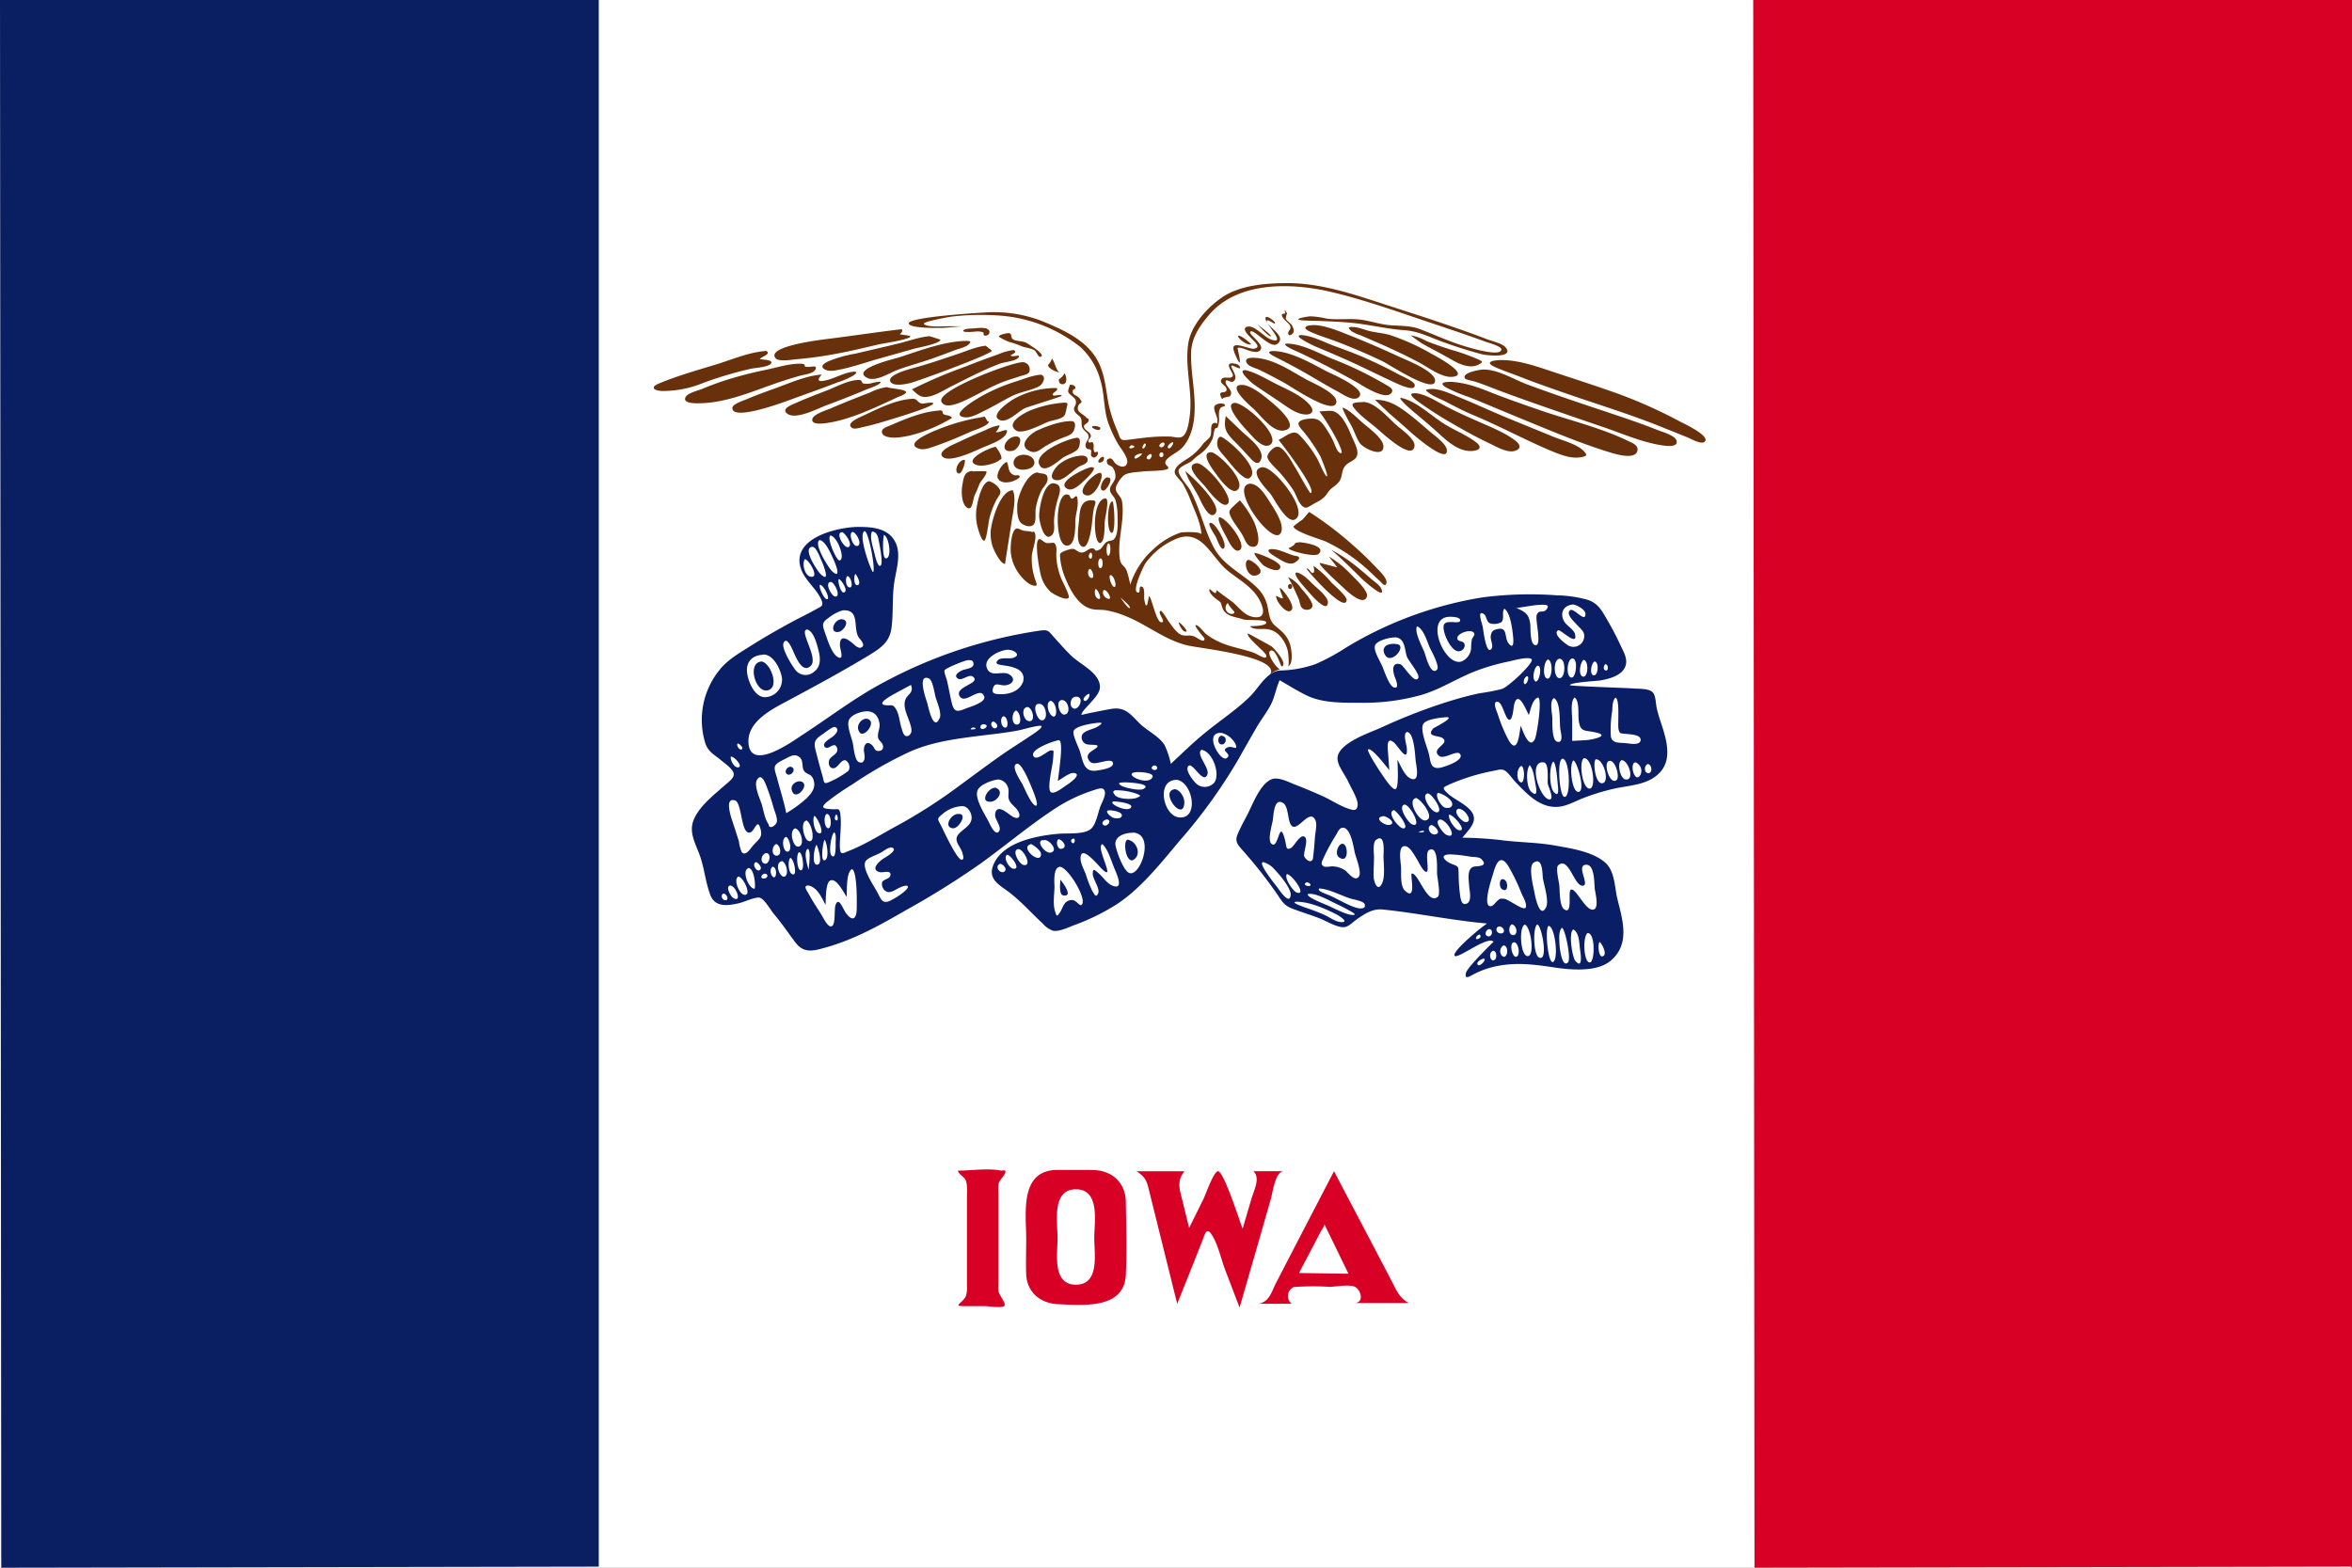 <svg xmlns="http://www.w3.org/2000/svg" width="600" height="400"><rect width="100%" height="100%" fill="#808080" stroke="none"/><path fill="#fff" d="M0 0h599.74v400H0z"/><path fill="#0a1f62" d="M152.75 399.73L.32 400 0 0l152.75-.27v400z"/><path fill="#d80025" d="M600 399.73l-152.43.27-.32-400L600-.27v400z"/><path d="M328.5 72.24c-5.41 0-12.18.48-16.8 3.67-3.75 2.59-7.78 7-8.55 11.62-1 6.23 1.23 12.59.32 18.87-.19 1.35-.54 4.22-1.85 5-.82.5-2.08.06-3 0a39.46 39.46 0 00-5.54.18c-1.73.16-3.45.4-5.17.62-2.31.29-2-.1-2.88-2.29a36.2 36.2 0 01-2.24-6.86c-.66-3.49-.84-6.81-2.33-10.11-2.57-5.71-8.47-8.43-14-10.76a33.94 33.94 0 00-15.47-2.43c-1.33.06-19.51 1.16-19.17 2.8.25 1.22 6.88 1.12 7.62 1.12 2 0 4-.26 6-.43h-3.62c-1 0-5.48.35-6.13-.6-.4-.58 6.65-1.81 7-1.85a65.34 65.34 0 0111.7-.31 37.55 37.55 0 0121.14 8 17.6 17.6 0 015.2 8.59c1.09 3.6.77 7.31 2 10.86a33.06 33.06 0 002.61 5.55c.61 1 2.63 3.41 2.17 4.75s-2 .8-2.87.12c-.51-.42-.79-1.51-1.6-1.37-1.08.19-.63 1.19-.42 1.52.07.11 1 .45 1.27.81a4 4 0 01.66 2.43c-.16 1.38-1.78 2.29-1.32 3.67.27.81 1.11 1.39 1.38 2.34a15.55 15.55 0 01.48 3.9c0 1.47.28 4.89-1 6-.48.41-1.24.21-1.92.74s-1 1.53-1.77 1.88c-1.34.61-.67-.11-1.54-.32-1.19-.28-1.85 1.25-3.25 1-.8-.14-1.26-1-2.18-.91a9.7 9.7 0 00-2.37.78c-.66.42-.71.4-.61 1.64a18.31 18.31 0 001.41 5.3c1.24 2.95 3.26 6.83 6.66 7.63 1.2.29 2.46.12 3.68.33a25.4 25.4 0 015.52 1.71c5.18 2.21 9.76 6 15.3 7.27 3.08.73 23.73 2.85 21 7.4a5.36 5.36 0 012.53-1.31c-1-.35-3.4-3.94-2.59-4.65 1.37-1.2 2.77 4 3 3.92 1.74-.6-2-4.72-2.53-5.09s-6.07-3.35-6.06-3.36c-.7.85 4.39 4.64 4.63 5.58.38 1.55-2.25-.32-3.18-.65-2.82-1-5.79-1.42-8.53-2.64a16.79 16.79 0 01-3.59-2.1c-.52-.41-2-2.38-2.64-2.3s2.21 3.36 2.21 3.35c.11 1.51-1.84-.17-2.66-.48-1.13-.43-2 0-3.1-.33-1.34-.43-2.59-2.44-3.37-3.45-.15-.2-1.68-2.83-2-2.72-1.08.33 1.11 2.45.41 2.85-1.53.86-2.71-6.48-3.43-6.57-.14 0-.53 4.72-1.21.8-.12-.68.22-2.84-.52-3.21-1.1-.53-.33 1.46-1 1.47-2 0 1.53-7.06 1.74-7.37a18.51 18.51 0 017.58-6.21c6.83-3.11 9.15 4.46 13.5 8 2.56 2.06 5.66 3.78 7.54 6.55 1.11 1.63 2.85 5.53-.5 5.31-2.48-.16-3.84-2.09-5.5-3.62-.37-.34-4.42-3.23-4.42-3.33 0 2-1.71-.62-1.8-.19-.21 1 1.35 2.22 2 2.69 1.18.85.77.54 1.29 2 .84 2.37 3.31 2.27 5.33 3 .87.31 5.65-.06 5.87.72.28 1.06-4.12 1-4.14 1 .76 1 2.87.65 3.88.73a5.14 5.14 0 013.7 1.73 8.45 8.45 0 012.09 4c.07.34.41 3.64 0 3.83 1.47-.65.92-4.27.62-5.36-.7-2.51-2.09-3.52-3.93-5.09-1.57-1.35-1.5-3.45-2-5.34a9.6 9.6 0 00-2.54-4.29c-3.53-3.51-8.59-5.65-11-10.16-2.55-4.73-3.56-10.12-6.12-14.8-.62-1.14-3.36-4-2.87-5.14.44-1 2.75-1.66 3.5-2.41a12.75 12.75 0 011.64-1.39 9.79 9.79 0 003.42-4c.37-.89.29-1.92.73-2.75 0-.06.56-.13.59-.2a5.78 5.78 0 00.37-1.5c.15-1-.31-2.61.41-3.53.36-.47 1.69-.32.89-1a2.35 2.35 0 00-2.37.43c-.56.81.67 2.69.66 3.59 0 2-.07.19-1.19 1-.65.51-.17 2.36-.59 3.17s-1.27 1.24-1.88 2a14.11 14.11 0 01-3.86 3.68c-1.27.81-3.7 2.21-3.32 3.78.18.73 1.68 2.06 2.08 2.75a30.84 30.84 0 012 4.33c.94 2.42 2.67 5.94 2.67 8.57 0-.82-4.78-.64-5.29-.5a19.32 19.32 0 00-7 4.3 20.6 20.6 0 00-5.84 9 27 27 0 00-.86-3.44c-.6-1.59-1.54-1.38-1.8-3.16-.7-4.79 1.32-9.8.56-14.67-.19-1.21-1.45-2-1.59-3.06s1.44-3.16 2.18-3.65c1.14-.75 3.58-.74 4.88-.93.88-.13 5.84-.08 6.26-.71s-1.21-.92-.52-2.06 3.15-2.16 4.19-3.33c2.29-2.57 3-5.92 3.12-9.27.2-5-1-9.85-.9-14.8.1-3.89 2.06-6.76 4.49-9.66 7.35-8.75 21.08-8.37 31.4-5.92 8.15 1.93 16.1 4.76 24 7.42 5.16 1.74 10.26 3.4 15.26 5.26.48.17 4 1.11 4 1.92 0 2-7.59-.29-8.35-.5-4.29-1.19-8.14-3-12.25-4.59-2.5-1-5.09-.85-7.71-1.06s-5-1.06-7.52-1.41c-3-.4-6 .15-8.94-.32a20.7 20.7 0 00-4-.54c-.17 0-3.31.42-3 .8s4.22.31 5 .36c2.72.14 5.46.21 8.18.46 4.67.42 9.16 1.59 13.84 1.92 3.51.25 6.14 1.64 9.35 2.82 3.43 1.26 6.93 2.4 10.46 3.32 1.43.37 8.35 1 6-1.78-.88-1-3.38-1.56-4.57-2-8.58-3.28-17.37-6.08-26.11-8.9-7.99-2.61-16.38-5.47-24.88-5.47zm-.63 7.76c-2.19 0 .41 2.11.82 2.56 1.43 1.52-.58 1.74.06 2.84.24.4.95-.16 1.11-.4.41-.64 0-1.47-.29-2s-1.45-1.15-1.55-1.76c0-.08.19-1.47.39-1.11-1.18-2.19-.41-.13-.54-.13zm-4.57.86c-2.51 0 5.82 7.46.89 5.75-1.64-.57-4-3.49-5.75-3.29-2 .23-.05 2.14.62 2.84 1 1.08 2.89 2.49.77 2.82-.88.14-4.19-1.42-5-.7-.55.51.27 2.2.54 2.79 1.89 4.17.31-2.2.33-2.22.88-.73 4.57 2.06 5.84.45 1.13-1.43-3.18-4-2.57-4.67.82-.88 5 4.4 6.81 3.17 2.82-2-3-4.66-2.59-6 .13-.44 1.83.89 2 .75.49-.32-1.51-1.65-1.89-1.7zM230 84c-6 .69-12.16 1.64-18.22 2.4-.88.12-16.56 1.79-13.93 5 .81 1 4.42.33 5.46.25a101.61 101.61 0 0010.56-1.49c3.5-.66 7-1.52 10.42-2.31.76-.18 7.88-1.24 7.95-2 0-.29-2.52-.4-2.74-.62.08.13 1.03-.79.5-1.23zm18.46-.2c-.32 0-2.7 0-2.73.59s3 .19 3.33.2a4 4 0 011.69.18c.41.24-.08.78.42.85 1.16.15 1.65-1 .87-1.59s-2.83-.3-3.63-.26zm72.34-1c.52.49 2.75 3.12 3.41 3 .3-.16-2.98-2.71-3.46-3.05zm14 .19c-1.74 0-2.57.67-.84 1.51 2.37 1.14 5 1.86 7.47 2.82 3.84 1.5 7.64 3.11 11.35 4.91 1.53.74 12.29 7.82 13.24 5.3s-7.51-5.77-8.86-6.41c-4.34-2-8.74-3.93-13.19-5.68-2.78-1.11-6.26-2.56-9.23-2.5zM257.24 85c-.36 0-2.46.38-2.43.92a16.59 16.59 0 002.51 1.29 24.16 24.16 0 013 1c1 .52 2.52.54 3.51 1.14.64.38 1 1.82 1.55 1.7 1.8-.37-3.2-3.37-3.53-3.56-1-.56-2.73-.33-3.53-1-.64-.6-.03-1.49-1.08-1.49zm-20.13.79c-2.64.21-5.36 1.24-7.93 1.86-3.64.89-7.3 1.71-11 2.59a32.45 32.45 0 00-7 2c-1.13.58-2.26 1.45-.38 2.19 1.13.44 2.67 0 3.79-.2 3-.65 5.92-1.63 8.85-2.5l9.68-2.73c1-.29 6.64-1.28 6.8-2.33-.01.01-2.38-.82-2.81-.87zm107.56-2.36c-1.18.07-.19.71 0 1a8.78 8.78 0 002.38 1.11c1.76.77 3.53 1.52 5.28 2.29 3.29 1.46 6.55 3 9.73 4.69 2.27 1.21 5.86 4 8.62 3.61 4.47-.58-4.6-5.37-5.31-5.75a57.09 57.09 0 00-10.87-4.92c-1.54-.44-3.14-.56-4.7-.89s-3.41-1.23-5.13-1.13zM245.87 87c-5.6.26-11.42 2.55-16.7 4.24-.75.24-12.21 2.93-8 5.15 2.15 1.14 5.78-1.26 7.77-2 2.88-1.07 5.85-1.85 8.75-2.86 1.94-.68 3.87-1.4 5.79-2.14 1-.4 2.73-.71 3.58-1.47 1.03-.92.14-.99-1.19-.92zM316 85.66c-.84.09 2.07 2.72 3.17 2.15.02-.04-2.47-2.23-3.17-2.15zm16-.16c-2.7 0 3.19 2.75 3.48 2.87 3.16 1.32 6.3 2.66 9.42 4.08 3.54 1.62 7 3.36 10.57 5 .45.2 5.74 2.9 5.42.73-.14-.92-3.38-2.26-4-2.61-2.55-1.39-5.18-2.67-7.83-3.87-2.87-1.3-5.8-2.38-8.76-3.46-2.61-.97-5.54-2.56-8.3-2.74zm27.86.07s2.7 2 3.07 2.17c2.31 1.3 4.68 2.48 7 3.81 2 1.18 5 2.75 7.38 1.41 1.17-.65.83-.76-.32-1.31a53.14 53.14 0 00-6.76-2.39c-2.16-.71-4.34-1.42-6.44-2.29a12.58 12.58 0 00-3.9-1.4zm-108.39 2.64c-2.39.24-4.86 1.34-7.11 2.09-3.68 1.23-7.35 2.52-11.1 3.53-.79.22-7.28 1.82-6.06 3.64.79 1.17 3.92.55 5.18.22 1.89-.5 21-7.45 20.63-8.23-.01-.04-1.6-1.25-1.54-1.25zm-56 1.34c-4.25.25-8.86 2.24-12.88 3.47-4.87 1.49-9.86 2.89-14.56 4.86-2.15.9-1.33 1.79.85 1.88a27 27 0 0010.38-2 95.16 95.16 0 0112.38-3.69c1-.22 4.71-.38 5.13-1.47.35-.92-3-.82-2.91-1 .3-.54 2.98-1.25 1.63-2.05zm63.11-.24a14.05 14.05 0 00-3.91 1.09c-2.81 1-5.58 2-8.34 3.12a121.52 121.52 0 00-13.69 5.83c1 .9 1.87 1.94 3.31 1.94 2.27 0 4.92-1.81 6.85-2.76 4-2 8-4.12 12.25-5.73 1.11-.42 4-.65 4.7-1.51.9-1.16-1.26 0-1.92-.57-.19-.19 2.02-.72.77-1.41zm69.71-1.64c-1.63.14 1.69 1.62 2.06 1.78 1.32.58 2.61 1.21 3.9 1.84 4 1.95 7.85 4 11.71 6.15 1.28.71 7.45 4.91 9 2.82.77-1.06-.72-1.65-1.51-2.15a92.54 92.54 0 00-13.79-6.64c-3.37-1.42-7.59-3.76-11.35-3.8zm-3.29 1.9c-2.69 0-.32 1.18.75 1.72 2.29 1.16 4.55 2.36 6.79 3.62 2.92 1.66 5.78 3.43 8.74 5 1.29.7 3.87 2.59 5.26 1.5 2.58-2-6.77-6-7.85-6.53-3.96-2.04-9.03-5.12-13.69-5.31zm-120.36 3.25c-3.07-.18-6.53 1-9.49 1.59a97.88 97.88 0 00-10.79 2.85q-2.69.9-5.31 2c-.88.36-3.57 1-4.12 2-.91 1.61 2 1.64 3.14 1.64 7.45 0 14.52-3.36 21.46-5.64 1.49-.49 3-.94 4.49-1.37 1-.28 3.34-.53 3.92-1.5.72-1.23-.64-.83-1.43-.78-2.3.12-.3-.51-1.87-.79zm63.69-1.3c-.12.25-.13.41-.24.64 0 0-.75 1.13-.75.92 0 .93 2.27 2 3.13 1.92-.99.11-1.47-3.07-2.14-3.48zm-7.5.89c-3.11.1-22 7.26-20.67 10.08.88 1.89 4.13.47 5.3 0 3.43-1.49 6.54-3.49 10.07-4.91 1.5-.59 3-1 4.59-1.56.6-.2 2-.42 2.38-1a1.82 1.82 0 00-1.67-2.61zm58.38-1.11c-1.64.07-1.74 1.08-.48 2a11.84 11.84 0 002 .83c2.38 1.1 4.69 2.35 7 3.61 1.71.94 12.43 8.3 13.16 5 .52-2.34-6.27-5.13-7.57-5.87-4.27-2.35-9.01-5.74-14.11-5.57zm-101.35 3.53c-2.77.22-5.25 2-8 2.37-2.12.27-.26-1.62-.16-1.63-4.11.26-8.51 2.3-12.34 3.66-2.33.83-4.65 1.68-6.93 2.65-.61.26-3.51 1.19-3.59 2.12-.32 3.72 13.83-1.65 15.26-2.18 3.8-1.39 7.62-2.72 11.38-4.19a21.93 21.93 0 003.9-1.63c.37-.21 1.89-1.16.48-1.17zm96.21-2.12c-1.61.2.67 2.54.43 3.18-.38 1-2.25 0-2.81.79-.93 1.23 1.29 1.58 1.21 2.76s-2.18 0-1.47 1.73c.46 1.15.41.29.88.31a5.64 5.64 0 011.35-.3c1.33-1.36-1-2.53-1-3.69s1.26.37 2-.19c1.32-1-.4-2.89-.55-3.88-.1-.66 2.64 1.29 2.2.23-.26-.77-1.47-.97-2.24-.94zm69-.84c-1.81 0-4.67.42-1.76 1.75 1.94.89 4 1.55 6 2.34 3.61 1.43 7.28 2.72 10.95 4 8.25 2.9 16.62 5.41 24.75 8.64 2.5 1 5 2 7.47 3 .83.32 3.43 1.86 4.33 1.15 1.82-1.43-5.5-4.79-6.31-5.23a122.49 122.49 0 00-17.65-7.74c-4.44-1.54-8.9-3-13.36-4.47-4.67-1.51-9.49-3.41-14.43-3.44zm-111.88 3.32c1-.2-1.12 2-1 1.37-.16.63-.08 1.55 1 1.47 1.36-.09.81-3.03 0-2.84zm-5.58.42c-2.11.08-4.65 1.17-6.66 1.79a47.13 47.13 0 00-7.83 3.28c-.81.42-9.78 5.41-4.83 5.81 1.48.11 3.46-1 4.74-1.64 2.52-1.2 4.88-2.7 7.39-3.92 2.1-1 4.75-1.33 6.73-2.41.85-.52 1.9-2.38.46-2.91zm52.06-1.18c-2.31-.05 1.9 3.46 2.09 3.59 2.15 1.51 4.36 2.94 6.54 4.4 1.77 1.19 3.73 2.77 5.86 3.23 2 .43 3.56-.38 2-2.29-2.15-2.56-6.13-4.1-9-5.59-2.37-1.2-4.93-2.77-7.49-3.34zm-98.46 2.51c-2.74 0-5.75 1.71-8.24 2.67s-5.2 2-7.72 3.11c-1.05.48-4.23 1.57-2.36 2.88 2.23 1.55 7.75-1.37 9.73-2.11 3.46-1.29 6.91-2.62 10.3-4.07.42-.18 3.72-1.25 3.72-1.92 0-.28-1.83.15-1.88.16a5.25 5.25 0 01-2.51.19c-.53-.19-.25-.85-1.04-.91zm158.85-2.63c-1 .08-5.39.91-4.29 2.29.26.34 2 .6 2.41.74 1.55.49 3.07 1.09 4.58 1.67 1.69.65 3.38 1.29 5.07 1.9 7.77 2.81 15.6 5.47 23.41 8.15 4.95 1.7 10.12 4 15.35 4.65 1 .12 3.66.35 3.07-1.36-.45-1.31-4-2.28-5.05-2.71-4.5-1.81-9.14-3.32-13.74-4.86-6.37-2.12-12.73-4.27-19-6.58-3.57-1.29-7.97-4.15-11.81-3.89zm-151.83 4.45a15.27 15.27 0 00-4.39 1.43c-3.32 1.28-6.63 2.59-9.89 4-.91.39-4.39 1.45-4.71 2.68-.48 1.87 3.72 1.06 4.59.92 5.71-1 11.72-3.93 17-6.37.37-.17 2.22-.79 2.3-1.3.12-.84-3.95-.92-4.9-1.36zm46.77-.63a6.38 6.38 0 00-.53 1.74c.26 1 2 1.48 2 2.65.1 1.34-1 1.25-.21 2.62.35.59 1.12.87 1.45 1.52s.13 1.23.26 2c.22 1.29 1.54 1.52 1.74 2.59s-1.38 1.83-.56 3.1c.26.39.89.15 1.09.42.34.48-.13 1.21.19 1.61.87 1.1 2-.61 1.58-1.06-.29-.28-.6.49-.91-.2s.11-1.52-.27-2.14c-.25-.4-1 .2-1.16-.23-.23-.6.64-1 .61-1.48-.07-1.22-1.73-1.4-1.77-2.48 0-.52 1.14-.9 1.2-1.39.1-.85-.09-.3-.65-.92-.88-1-2.47-1.31-2.06-2.71s1.57-.64.4-2.11c-.84-1-1.92-.79-1.72-2 .1-.56.88-.18.6-.92-.07-.4-.86-.58-1.28-.61zm-4 .87a22.32 22.32 0 00-10.06 2.63c-1.29.67-6.64 4.3-3.94 5.52 2 .92 4.85-2.28 6.47-3 .75-.35 9.49-3 9.4-3.17-.32-.58-2 .27-2.29-.19s1.17-1 1.14-1.58c-.02-.21-.62-.21-.72-.21zm48-.78c-4.44-.19 2.06 5.48 2.68 6 1.93 1.72 5 6.25 8 5.6 3.84-.85-1.41-5.6-2.61-6.61-2.01-1.69-5.3-4.66-8.07-5.01zm52.86-.78c-1.77 0-2.69.4-.95 1.43a41.5 41.5 0 005.95 2.49c4.45 1.8 8.86 3.68 13.3 5.5 7.09 2.9 14.21 5.94 21.52 8.25 1.79.56 7.25 2.44 8 0 .39-1.32-1-2-2-2.43-7.3-3.61-15.74-5.53-23.42-8.22-3.88-1.36-7.77-2.69-11.6-4.2-3.48-1.42-6.99-2.71-10.79-2.84zm-137 4.32c-4.28.12-9.21 2.7-13 4.46-.79.36-4.31 1.83-2.42 3 .61.38 2.12-.14 2.75-.27 2.12-.43 4.2-1.06 6.26-1.68.81-.25 12-3.54 11.61-4.38-.15-.4-2.45.1-2.61.1-1.45-.06-1.34-1.28-2.61-1.25zm132.58-2.52c.14 0-2 0-1.61.43 1.21 1.28 3.53 2.06 5.06 2.86 2.25 1.17 4.52 2.37 6.87 3.35 6.62 2.76 12.94 6.18 19.54 9 2.46 1 5.37 2.3 8.12 1.76 1.31-.26 1.59-.43.73-1.41-1.66-1.9-5.84-2.93-8.06-3.86-4.24-1.76-8.5-3.46-12.74-5.23-3.66-1.53-7.25-3.22-10.93-4.7-2.2-.92-4.61-2.06-7-2.22zm-4.37 1.1c-2.49-.13.16 1.73.82 2.21a94.4 94.4 0 008.33 5.36c3.2 1.87 6.46 3.67 9.81 5.25 1.6.76 4.45 2.46 6.35 1.9 1.65-.48 1.55-1.5.38-2.47-2.47-2-6-3.44-8.9-4.71s-6-2.64-8.91-4.16c-2.45-1.27-5.12-3.14-7.9-3.4zm-89.63 2.4a28.48 28.48 0 00-8.14 1.8c-1.29.43-7.1 3.27-4.11 5.29 1.75 1.18 6.9-1.77 8.46-2.29 1.31-.43 3.22-.54 4-1.67a13 13 0 00.46-1.79c.13-.86.62-1.32-.69-1.36zm85.93-1.21c-.9 0 2.79 3.17 3.14 3.46 1.68 1.39 3.35 2.81 5 4.24 2.76 2.4 6.14 6.21 10.18 5.82 1.89-.18 2.37-1 .92-2.16-2.46-1.89-5.62-3.12-8.26-4.78-3.25-2.04-7.14-5.85-11-6.6zm-42.53 1.29c-2.94.41 2.95 6.72 3.39 7.18 1.08 1.11 3.74 4.6 5.66 3.56 3.44-1.93-6.54-11.1-9.07-10.76zm35.93-.82s3.23 3.12 3.7 3.53c1.84 1.59 3.67 3.19 5.47 4.81.78.71 9.53 8.3 9.15 4.45-.17-1.65-3.4-3.84-4.47-4.78-2-1.75-4-3.48-6.07-5-2.49-1.84-4.71-3.01-7.8-3.01zm-111.3 2.77c-4.08.25-8.56 2.12-12.27 3.74-.52.23-2.09.71-2.21 1.46-.26 1.61 2.52 1.74 3.5 1.69 4.32-.23 9.5-2.25 13.23-4.36 1-.56 1.56-.67.57-1.14-.56-.27-1.14-.19-1.6-.5s.14-1.15-1.24-.91zm108.06-2.18c-1.83.11-3.33.08-2 1.65 1.62 2 4 3.58 5.9 5.24 1 .83 8.9 8.3 9.41 4.35.23-1.83-3.43-4.3-4.49-5.25-2.16-1.86-5.67-6.19-8.84-6.01zm-4.95 1.41c-.46 0 1.88 4.18 2 4.32.83 1.47 1.36 3.3 2.27 4.69s6.28 4 6.05.76c-.15-2.07-4.09-4.82-5.49-6.07s-3.04-2.95-4.83-3.7zm-91.33 2.32a52.22 52.22 0 00-12.12 3.31c-1.14.45-8.93 3.59-4.56 4.89 1.32.39 3.24-.45 4.44-.86 2.91-1 5.75-2.23 8.56-3.48.81-.37 4.33-1.43 4.63-2.43.15-.5-.29-.09-.3-.31a12 12 0 01-.65-1.12zm88.06-1.49c-.91 0-1.84.09-2.75.14a54.82 54.82 0 014.8 7.89c.23.53 1.64 3.39.4 2.66-.82-.48-1.35-2.44-1.75-3.21a28.09 28.09 0 00-1.86-3.18c-1-1.49-1.83-2.42-3.7-2.32-.69 0-2.76.2-3.13 1s.94 1.94 1.32 2.45a42.74 42.74 0 014.2 6.2c.12.24 2.13 5.09 1.64 5.08s-2.07-3.83-2.4-4.41a30.7 30.7 0 00-3.85-5.34c-.81-.88-1.37-1.59-2.46-1.38s-2.55 1.36-3.61 1.82c1.21 1.46 10 13 8.17 13.58-.26.08-3.55-6-3.9-6.49-.78-1.2-2.86-5.39-4.61-5.33-1 0-2.66 1.82-2.49 2.7.23 1.19 2.44 3.06 3.19 3.94a41.77 41.77 0 013.36 4.36c.76 1.16 1.23 3 2.16 3.95s1.37.65 2.66-.13c1.71-1 2.83-1.3 3.94-3 .86-1.35 1.73-1.53 2.76-2.65 1.17-1.28.71-3 1.73-4.25s2.87-1.32 3.13-3c.2-1.34-.87-3.29-1.38-4.43-.88-2.18-2.75-6.76-5.57-6.65zm-26.62 1.32c-.58 3.22 0 4.23 2.37 6.61 1.42 1.41 2.73 2.88 4.08 4.34.92 1 2.1 1.77 2.63-.15.68-2.44-3.47-5.42-4.89-6.78s-2.79-2.68-4.19-4.02zm-39.42 1.3c-2.8 0-6 1.22-8.52 2.31-1.92.82-5.42 4-1.89 5.41 1.48.59 2.51-.5 3.71-1.25a27.46 27.46 0 014.49-2.2c1.32-.52 2.57-.77 3-2.21.31-.8.35-2.13-.79-2.06zM255 108.52a10.81 10.81 0 00-3.56 1.21c-2.28.94-4.54 1.94-6.76 3-.79.39-5.73 2.26-4.24 3.79 1.7 1.75 8.54-1.58 10.07-2.25s5.28-1.91 6.14-3.54c1.13-2.17-1.92 0-2.65-.53.16.12 1.1-1.47 1-1.68zm24.22.17c-2.06 0 1.49 1.83 1.49.56.01-.37-1.18-.56-1.48-.56zm-20.15 2.68c-2.67.16-4.31 4.28-.84 3.67 1.77-.3 3.11-3.8.85-3.67zm15.66.33c-2 .12-12 4-9.3 7.32 1.35 1.69 4.8-1.65 5.89-2.33s3-1.26 3.7-2.18c.35-.42.98-2.88-.28-2.81zm36.7-.27c-.92 0-1 1.68-.87 2.32.23 1.07 1.37 2.18 2.05 3 .9 1 4.68 6.23 6.14 5.23 3.19-2.21-5.45-9.91-7.31-10.55zm-12.3 1.4c.55.1-.67 2-1.12 1.5s.64-1.4 1.13-1.5zm-2.54.09c1-.06.27 1.48-.51 1.18s.01-1.1.52-1.18zM254 114c-1.38.15-8.34 3.29-5 4.6 1.45.57 4.45-.16 5.68-1 .91-.62.91-.44.67-1.39A8.89 8.89 0 00254 114zm38-.84c.7 0 0 1.25-.34 1.27-.57.05.04-1.12.34-1.25zm-3.47.42c2.64.42-1.84 1.57.04.02zm-27.21 2.45c-3.78-.09-3.79 4.63.67 3.7 3.01-.59 2.16-3.56-.63-3.68zm34.94-.62c.73-.05.69 1.23 0 1.24s-.64-1.18.04-1.22zm-5.47.33h.52c.32.1-1.72 1.76-1.88 1.12s.91-1.04 1.4-1.1zm18.31-.34c-3-.14 0 4 .52 4.73.8 1.06 4.26 6.28 6 4.92 2.61-2.05-4.54-9.2-6.48-9.63zm-33.16.84a10.22 10.22 0 00-5.75 2.22c-1 .76-3.29 3.87-.59 4.07 1.8.14 4.29-2.76 5.81-3.54.62-.33 2-.66 2.05-1.57s-.78-1.18-1.46-1.16zm17.46-.41c.95 0 0 2-.78 1.2-.4-.41.43-1.03.82-1.18zm-47.31 1.52c-1.46-.2-2.93 2.91-1.6 3.45.87.35 1.84-2.8 1.64-3.43zm35.37-.81c-.85-.06-2 1.8-.67 1.45.64-.13 1.09-.99.71-1.43zm-24.62 1.35c-1.14.26-2.79 3-2.31 4.09.63 1.49 2.93 1.2 4.09.71.17-.08 1.76-.74 1.49-1.19s-1-.11-1.36-.25c-1.75-.73-1.24-1.93-1.87-3.34zm48.49.29c-3.59.43 1.1 4.77 1.93 5.75.59.71 4.29 5.78 5.82 4.74 2.18-1.43-5.47-10.48-7.71-10.47zm-26.82 1c-1.4.08-9.6 4-6.14 5.59 1.41.66 3.51-1.47 4.36-2.29.27-.19 3.57-3.36 1.82-3.24zm-30.39 1c-2.2.08-2.29 1.78-2.64 3.68-.26 1.47-.27 4.87 1.36 5.75 1.3.7 1.32-2.31 1.87-3.4.46-.91.74-1.68 1.12-2.63s1.85-2.24 1.83-3.25c.04-.19-3.2-.06-3.5-.05zm74.1-1c-4.37.58 1.16 5.86 2 7s4.18 7.75 6.27 6.28c3.39-2.24-5.35-13.17-8.23-13.22zm-57.52 1.36c-2.72.19-5 5.84-5.18 8.1-.07 1.26-.09 3.34.66 4.47.58.88 2.65 1.71 3.52.71.74-.85.33-3 .52-4.07a16.83 16.83 0 011.46-4.59c.5-1 1.54-1.76 1.56-2.9.06-1.67-1.24-1.26-2.5-1.66zm16 .1c-1.71 0-6.44 4.92-3.7 5.72 2.49.77 4.86-5.26 3.78-5.66zm21.64-.43s.85 2 .93 2.14c.76 1.39 1.61 2.74 2.38 4.12.54 1 2.52 6 4.16 4.77 2.62-1.84-5.99-9.99-7.39-10.97zm-19.8 1.57c-1.21.07-2.52 3.42-1.05 3.4.74.05 2.85-3.37 1.13-3.34zm-30.15 1c-2 .14-3 5.25-3.23 6.63a12.19 12.19 0 00.13 4.7c.13.53 1 3.9 1.78 3.85.58 0 1.14-4.95 1.29-5.53a20.57 20.57 0 011.9-5c.57-1 1.21-1.53.83-2.48a5 5 0 00-2.62-2.13zm16.34.52c-2.62 0-3.7 6.66-3.63 8.49 0 1.18 1.27 6.94 3.33 4.63.77-.86.42-2.56.45-3.58a24.28 24.28 0 01.82-5c.46-1.5 1.68-4.27-.89-4.5zm50.32.1c-6 .35 5.8 16.57 7.72 12.5 1-2.09-1.72-6.06-2.77-7.7s-2.73-4.55-4.87-4.76zm-60.75 1.68c-3.09.18-5.11 7.26-5.44 9.46a10.14 10.14 0 00.45 5.15c.34.88 1.94 4.26 3.11 4.19-.08 0 1.49-9.57 1.69-11.13.33-2.04 1.18-5.68.27-7.63zm13.79 1.06c-3 .18-2.92 12.29-.31 13 2.84.79 2.48-5.45 2.55-6.45.1-1.54.7-3.23.6-4.76-.17-2.87-1-.09-1.74-.83-.32-.37-.19-.93-1.02-.92zm9.92 1c-3.66.41-3.06 11.85-1.34 11.4 1.29-.35 1.08-4.6 1.15-5.46s1.25-5.78.27-5.88zm-3.54.49c-2.88 0-3 2.63-3.19 4.95-.12 1.5-.8 5.29.34 6.53 1.81 2 2.68-3.57 2.81-4.51.24-1.68.32-3.39.66-5.06.23-.71.91-2.04-.54-1.85zm5.32.3c-1.33.07-1.54 7.44-.31 8s.78-6.93.39-7.93zm32.5-.25c-.48.43-1 .84-1.42 1.28-1.31 1.29-1.58 1.41-.88 2.91s2 3 2.92 4.57c.6 1 1.11 2.9 2.49 3.07 2.92.35 1.1-5 .56-6.24a25.82 25.82 0 00-3.59-5.53zm17.69 2.93c-.57.65-1.13 1.34-1.74 2a25.63 25.63 0 00-2.26 1.67c0 1.35 7 3.34 8.11 3.85a43.12 43.12 0 019.85 6.36c1.34 1.16 2.59 2.43 3.91 3.61.64.57 1.5 1.87 1.82.71s-1.64-3-2.34-3.73a80.47 80.47 0 00-5.93-5.75 89.92 89.92 0 00-11.34-8.66zM311.15 132c-1.09.13 1.48 4.59 1.62 4.85.47.87 1.88 4.2 3.33 3.59 2.42-1.06-3.1-8.24-4.95-8.44zm-2.42 1.44c-.92.05 1.22 3.07 1.49 3.66s1.56 4.24 2.17 2.44c.39-1.22-2.33-6.23-3.66-6.15zm-49.34 1.41c-1.35.2-1.59 4.31-1.57 5.29a10.66 10.66 0 001.33 5c.8 1.44 2.66 3.79 4.35 4.23 1.49.38.89-.46.5-1.75a15.62 15.62 0 01-.77-5.91c.11-1.39 1.32-4.33.78-5.66-.37-.9-.16-.09-.89-.35s-1.65-.13-2.41-.41a5.67 5.67 0 00-1.32-.49zm5.79 2.72c-1.57 0 .12 8.46.34 9.19A8.61 8.61 0 00268 151c.66.56 3.82 2.33 4.6 1.55.45-.45-1.66-4.37-1.85-4.87a17.27 17.27 0 01-1.28-5.75c-.06-1 .33-2.72-.57-3.39-.2-.16-1.54.15-1.95 0-.67-.21-1.11-.78-1.77-1.02zm17.63 1.12c.66 0 .55 3.05-.07 3.09s-.58-3.1.07-3.14zm48.58-.29c-1.34 0-.92.46-1.51.82a12.38 12.38 0 01-1.13.65c-.21.58 6.57 2.43 7.62 1.47 2.22-2.06-3.95-3-4.98-2.99zm-53.15 2.6c.53 0 .47 1.84-.14 1.51s-.32-1.22.14-1.51zm46.17-.91c-2.15.16.53 1.72 1 2 1.28.74 3.14 2.16 4.69 1.56.3-.12 1.25-.82 1.29-1.13.1-.7-.68-.59-1.32-.77-1.76-.49-3.77-1.67-5.66-1.64zm15.14.13c2.65 2.31 5.15 4.76 7.63 7.25.37.38 6.51 5.93 5.21 2.79-.39-1-2-2-2.76-2.69q-2-1.77-4.08-3.43a42.93 42.93 0 00-6-3.9zm-19.38.86c-.78.06 1.87 2.92 2 3.06.71.6 4.29 2.37 4.45.51.15-1.25-5.4-3.45-6.45-3.55zm-39.45 1.4c.77 0 .75 2.5 0 2.49s-.72-2.42 0-2.47zM339 142l2.15 2.76c-.46-.09-4.46-1.16-4.48-1.13-.32.63 5.21 5.54 5.6 5.92.66.63 5.57 5.56 6.44 2.62.43-1.43-3.41-4.9-4.23-5.77A26.08 26.08 0 00339 142zm-20.46.85c-1.64 0-.35 5.53 2.61 3.65 1.52-.95-1.41-3.37-2.6-3.65zM278 145.16c.63 0 1.46 2.6.32 2.29-.83-.22-1.01-1.97-.32-2.29zm57.11-.78c-.1 0 .39 1.56-.07 1.77-.65.3-1-1.16-1.73-1.11-.38 0 9.92 11.73 10.22 8.06.08-1-3.27-3.82-3.92-4.51a24.9 24.9 0 00-4.53-4.21zm-51.78 2.37c.8 0 1.67 2.76 1 3s-1.75-2.96-1.03-3zm47.52-.68c-1.59.09 2.54 4.44 2.8 4.74s5.09 6.15 5.1 2.82c0-1.37-2.81-3.61-3.67-4.43-1.16-1.09-2.66-2.8-4.26-3.13zm-2.26 1.17a59.5 59.5 0 012.68 5.55c.4.9.28 2.12 1.3 2.63.69.33 2 .21 2.21-.68.29-1.22-2.21-3.86-2.88-4.67a8 8 0 00-3.34-2.83zm.52 1.78c-.69 0-.73 1.26 0 1.25s.69-1.27-.03-1.27zm-49.61 1.26c.58.06 1.87 3 .61 2.49-.81-.31-1.01-1.95-.64-2.49zm2.15.25c.94 0 2.43 2.95.75 2.14-.85-.39-1.4-1.52-.78-2.14zm44.95-.52c-.44.07.88 2.65.64 2.66-1.13 0-2.28-1.64-1.41.5.34.84 2.65 3.92 3.73 2.37.74-1.13-2.13-5-2.99-5.54zm-40.75 2.47c.35.32 2.75 2.31 2.37 2.65s-2.14-2.32-2.4-2.65zm27.46 1.33c-.34.1 1.07 1.72 1.05 1.68.07.13 1.23 1-.1 1.15a1.57 1.57 0 01-.98-2.83zm-12.61 5c-.11 0 .91 2.7 1.91 2.32.49-.21-1.67-2.46-1.94-2.33z" fill="#69310b"/><path d="M218.63 134.45c-5.24.12-16.65 2.87-14.39 10.41 1 3.29 4.17 5.31 5.37 8.4.57 1.46-.28 1.53-1.63 2.3-1.94 1.1-4 2.06-5.92 3.11-3.73 2-7.4 4.14-11 6.41-2.61 1.65-5.44 3.29-7.4 5.72a20.24 20.24 0 00-3.76 18.75c.73 2.31 2.34 3 4.08 4.45.89.75 2.79 2.05 3.15 3.23s-1.21 2.23-2.24 3.14c-2.8 2.49-6.63 5.41-8 9-1.2 3.15.64 6.07 1.67 9 1.14 3.25 1.43 6.79 2.65 10s4.47 2.74 7.42 2.06c1.12-.25 4.28-1.74 5.28-1.35 1.21.47 2.71 3.18 3.56 4.19 2 2.34 3.64 4.84 5.49 7.26 2.17 2.86 4.71 2.06 7.83 1.18 7.58-2.14 14.14-5.92 20.91-9.81a207.72 207.72 0 0018.73-11.76c6.23-4.52 12.16-9.52 18.59-13.75a40.15 40.15 0 019.86-4.73c1.37-.43 2.84-1.07 3 .57.08 1.06-.86 2.67-1.21 3.64-.56 1.52-1 4.06-2.08 5.33-1.53 1.85-6.12 1.33-8.43 1.53-5.59.48-14.61 2.08-16.85 8.22-1.26 3.45 1.7 4.87 4.12 6.71 3.13 2.39 5.69 5.33 8.59 8a6.33 6.33 0 002.55 1.81c1.67.35 4.26-1 5.77-1.53a55.72 55.72 0 0010.53-5.2c6.25-4.08 11.4-10.7 16.18-16.36a133.75 133.75 0 0014.77-20.48c1.62-2.87 3.24-5.74 4.9-8.58 1.14-1.95 2.69-3.86 3.65-5.89.86-1.83 1.23-4 2.06-5.87 2.36 1.34 4.69 2.84 7.15 4 4.12 1.92 9.5 1.75 14 1.76a54.36 54.36 0 0015-2c5.11-1.48 9.59-4.58 14.59-6.37a53.81 53.81 0 017.66-2.16c.9-.18 5.18-1.41 5.89-.57s-5.9 7-7.51 7.55a47.69 47.69 0 01-5.74 1.11c-2.92.61-5.8 1.42-8.65 2.32a147.09 147.09 0 00-16.47 6.44c-2.88 1.32-11.56 4.11-11.13 8.17.2 1.86 2 4 2.78 5.77.66 1.48 2.58 4.47 2.32 6-.19 1.19-.72 1.26-2.06.85-2.34-.72-4.67-2.31-6.91-3.32s-4.62-2-7-2.93c-1.54-.6-3.35-1.56-5-1.53-3.48.07-5.82 6.71-7.2 9.33-.85 1.6-1.74 3.22-2.44 4.9-.78 1.89.1 2.71 1.41 4.22a114.92 114.92 0 018.85 11.3c1.08 1.64 1.67 2.64 3.61 3.4 2.31.91 4.73 1.61 7 2.5 1.88.72 4.91 2.68 6.7 2.2 1-.28 2.18-1.51 3.07-2.1 2-1.35 3.91-2.6 6.4-2.34 8.9.92 17.65 2.79 26.58 3.57-1 .75-2 1.48-2.9 2.27-.67.57-5.93 5-5.37 5.94.67 1.08 8.44-5.21 9.95-3.55 0 0-6.76 6.52-7.06 8-.38 1.84 1.05.76 2.19.19a22.05 22.05 0 015.85-2c5-1 9.72-.35 14.67.39 4.09.61 10.61 1.18 14.08-1.62 5.2-4.21 3.21-10.45 1.88-15.8-.76-3.06-.61-7.19-3.18-9.4-3.27-2.82-8.76-3.59-12.87-4.33-4.64-.83-9.3-.75-13.95-1.4a95 95 0 00-9.55-.58c1.92-2.42 4.55-4.62 1.66-7.4-1.72-1.66-4.08-2.54-5.76-4.22-1.22-1.21-.65-1.27.85-2a52.82 52.82 0 0111.35-3.47c1.08-.21 1.79-.52 2.65-.07s1.91 2 2.67 2.84c3 3.13 6.52 7 11.33 6.41 2.16-.27 4.35-1.56 6.37-2.31a56.61 56.61 0 017.62-2.3c4.23-.92 9.09-.93 12-4.56s1-8.9-.31-12.92c-.34-1-.64-2.07-.88-3.13s-.22-3.17-1-3.95c-1-1.05-3.61-.88-5-1s-16.13-.59-16.13-.84c0-.71 7.06-1.07 7.8-1.21 2.23-.4 5.42-1.19 6.34-3.58.64-1.67-.26-3.39-1-4.89-1.19-2.6-2.53-5.15-4-7.63-1.25-2.17-2.24-3.7-4.72-4.5a31.68 31.68 0 00-7.7-1.11 94.67 94.67 0 00-19 .52 96.75 96.75 0 00-34.65 12.7 53.42 53.42 0 01-8 4.34 29.23 29.23 0 01-9 1.62c-3.41.23-5.39 4.39-7.7 6.65-3.6 3.52-7.75 6.19-11.62 9.39-3 2.46-5.74 5.15-8.56 7.78a20.65 20.65 0 00-1.59-4.78c-1.37-2.26-4.55-3.72-6.44-5.6-2.25-2.25-3.48-4.05-6.8-3.7-.59.06-8 1.5-7.94 1.62-.23-.58 1.64-2.36 1.94-2.72 1.09-1.33 2.9-2.9 2.74-4.73-.3-3.43-5.1-5.54-7.29-7.66-1.54-1.49-2.94-3.1-4.38-4.69s-1.42-2-3.48-1.76a121.42 121.42 0 00-40.65 13.57c-7 3.79-13.31 8.64-20 13-2.64 1.72-13.53 9.67-13.86 1.93-.21-5.14 5.62-8.24 9.52-10.31 7.32-3.92 14.55-7.81 21.55-12.07 2.91-1.8 5-3.33 5.44-6.91s.18-7 .56-10.54 2-7.64.54-10.93c-1.75-3.94-6.18-4.21-9.91-4.17zm1.93 1.06c1.11.14 2.88 10.2 2.15 10.45-.36.12-4-9.62-2.15-10.45zm1.89.11c1.35.1 1.56 1.47 1.76 2.53.14.7 1.16 5.65.43 6.18s-1.4-2.46-1.58-3.2c-.36-1.51-1.3-4.13-.61-5.51zm-5 .11c.92 0 2.46 2.9 1.48 3.49-1.3.78-2.61-3.22-1.46-3.49zm-2.56.07c.72.26 2.71 3.1 1.62 3.76s-3.66-3.86-1.6-3.76zm10.61.66c1.41.67 2.06 6.21.42 6-.92-.17-.69-5.41-.4-6zm-13.66.17c1.81.25 3.93 6.12 2.32 6.38-.73.11-3.39-5.81-2.3-6.38zm-2.72 1.16c1.56.32 2.94 3.75 3.52 5 .44.92 2.19 5.23-.34 3-.83-.71-5-7.32-3.16-8zm-1.83 1.72c1 .13 1.87 2.68 2.24 3.46.46 1 2.52 6.17-.25 3.45-.84-.84-4.79-6.74-1.97-6.91zm-2 3.18c.86-.16 3.68 4.39 1.84 4.48s-2.61-3.36-1.81-4.48zm12.91 3.73c.34.3 1.6 2.53.64 2.86-1.08.38-1.07-2.41-.61-2.86zm-2.1.57c1-.06 1.82 3.33.45 2.85-.81-.3-.96-2.34-.42-2.84zm-2.09.75c.68.25 2.6 3.21 1.22 3.43-.78.12-1.63-2.93-1.23-3.43zm-2.07.73c1.08.17 2.74 4.11 1 3.71-.79-.18-2.77-3.59-.94-3.71zm-2.8.75c1-.06 2.88 3.87 1.74 3.66-.72-.14-2.12-3.18-1.71-3.66zm192.06 5c1 .09 3.19 1.28 3.24 2.37.1 2.61-3-1.69-3.92-.87-1.6 1.32 3.11 4.47 3.52 5.85a2.74 2.74 0 01-3.73 3.25c-.61-.25-4.41-3-2.84-4 .55-.38 5.11 4.39 4.32 1-.28-1.23-2.11-2.14-2.74-3.22-1.21-2.07-.3-4.09 2.18-4.36zm-7.35.08c1.09.06 1.22.42.74 1.1-.91 1.29-2.06-.12-2.59 1.62-.36 1.22 1.34 7.55-.22 7.6s-1.3-4.49-1.4-5.3c-.33-2.68-1.29-3.18-3.57-4.21 2.31-.22 4.81-.88 7.07-.79zm-10.08 1c1.62 1.2 2.06 5.47 2.24 7.3.11 1.18.13 3.15-1.12 1.62s-.15-4.32-2.87-3.71c-1.25.28-1.56.65-1.73 1.81-.13.8.73 2.51.21 3.2-1.36 1.81-2.09-4.69-2.26-5.61s-1.5-4.31.23-3.28c.83.48.59 1.88 1.62 2.4a3.65 3.65 0 002.93-.3c.85-.91-.02-2.56.78-3.46zm-168.77.43c4.53-.28 2.51 4.51 4.06 6.9.36.56 1.61 1.7.94 2.37-.85.86-2-.48-2.66-1-1.57-1.31-3.2-1.93-3.06.77.05 1 1.13 3.82-.54 2.89s-2.77-4.83-3.33-6.36c-.77-2.1-.63-2.55 1.12-3.77a10.38 10.38 0 013.47-1.8zm154.92 1.65c.46 0 2.48 0 2.57.84.13 1.3-3.59-.34-4.16 1.24s1.8 6.8 3.75 6.71a1.57 1.57 0 001.57-1.66c-.2-1.1-1.53-.67-1.83-1.41-.62-1.54 4.31-3.09 4.31-1.15 0 .08-.61 1.05-.65 1.17a13.77 13.77 0 00-.2 2.31 4 4 0 01-2.47 3.36c-4.41 1.29-9.58-11.44-2.91-11.41zm-155.2.62c-1.93 0-3.24 3.37-1 3.27 1.4-.01 3.46-3.05 1-3.27zm146.75 1.8c1.67.58 2.61 3.94 3.25 5.39.31.7 2.68 4.85 1.85 5.69-1.63 1.64-2.92-3.73-3.19-4.45-.52-1.34-2.63-5.13-1.91-6.59zm-155.63.8c1.78.39 2.62 4 3 5.5.49 1.93.56 4-1.16 5.29a3.27 3.27 0 01-4.56-.2c-.9-1-3.85-5.74-3.24-7.12.9-2.05 2.44 2.08 2.77 2.78.68 1.46 2.24 5 4.21 3s-3.12-8.95-1.02-9.21zm150 2c2.65.18 2.42 3 3.05 4.91.36 1.09 3.51 4.63 2.89 5.55-1 1.51-3.72-3.33-4.51-3.56-2.49-.73-1.88 2.13-1.45 3.24.2.51 1.33 3.13-.23 2.66-1.25-.37-2.56-4.5-3-5.48-.53-1.18-2.29-4-1.81-5.25s3.82-2.07 5.06-2.02zm.13 1.69c-1.16-.07-2.83.12-3 1.53a2.34 2.34 0 00.92 1.9c2.01 1.07 5.11-3.45 2.11-3.38zm-161.25 2.72c2.62-.06 4.46 3.84 4.77 6.07a4.48 4.48 0 01-4.25 4.81c-2.71.09-4.31-3.88-4.63-6.05-.41-2.84 1.16-4.67 4.11-4.78zm206.38.99c1.53 0 1 4.87-.15 4.88-1.52.01-1.31-4.64.15-4.88zm-3.26.1c1.74-.11 1.58 5.3-.17 4.91-1.42-.33-1.43-4.84.17-4.92zm-2.95.17c1.52.47 1 5.86-.47 4.73-.95-.71-.55-4.32.47-4.74zm9.13.09c1.45.4 1.06 5.07-.43 4.18-1.03-.62-.39-3.77.41-4.19zm-209.73.43c-3.67.23-1.73 7.5 1.17 7.39 3.64-.18 1.29-6.97-1.17-7.4zm212.42 0c1.23-.08 1.07 3.58-.12 3.52s-.66-3.07.12-3.49zm2.75.7c1-.09.88 2.2-.09 1.45-.46-.32-.2-1.13.09-1.42zm-17.17.35c1.26.11.33 4.51-.62 4s-.32-3.74.62-4zm-2.83 2.68c1.05 0-.28 2.93-.71 1.77a1.66 1.66 0 01.71-1.74zm-111.74 4.5c.7 0-.44 2.36-1.17 1.71-.55-.46.71-1.56 1.17-1.68zm-3.48.76c2.81-.31.87 4-.62 2.84-.89-.62-.53-2.7.62-2.81zm127.41.16c1.3.8.91 4.28 1.06 5.63.36 3.34 1.41 2.66 4.37 3.32 3.88.86-1 1.84-2.25 1.94s-2.51.14-3.76.22v-5.25c0-1.39-.51-4.8.58-5.8zm-9.34 0c1.23.11-.25 9.6-.75 10.62-1.42 2.9-3.08-2.09-3.63-3.39-.31 1.83-.73 7.57-3 3.82a37.16 37.16 0 01-2.83-6.73c-.27-.75-1.51-3.44 0-3.18 1.31.23 1.89 4.67 3 4.57.83-.07 1-3.19 1.16-3.86 1-3.87 2.94 1.11 3.75 2.65.42-1.21.88-3.98 2.3-4.44zm19.76.07c1.27.28.54 6.94.83 8.09s.43 1 2 1.16c1 .13 4 .17 3.59 1.76-.31 1.21-2.78.7-3.63.61-1.81-.17-3.65.11-3.93-1.79a29.11 29.11 0 01.36-6.52c.05-.93.04-2.57.78-3.27zm-15.65.09c1.77 1.11 1.38 6 1.61 7.84.08.66 1 3.92-.86 3.28-1.39-.49-1.12-5.28-1.18-6.27s-.75-4.19.43-4.81zm-125.42.52c1.67.16 2.29 3.74.4 3.7-1.17-.02-2.27-3.74-.4-3.7zm-3 .18c1.93.45 1.91 5.85-.06 3.41-.6-.79-1.17-2.97.06-3.41zm-2.95.79c2-.12 2.52 4.74.46 4.14-.99-.29-2.4-4.2-.43-4.14zm-2.93.8c1.45.32 2.17 4.09.19 3.56-1.31-.36-1.94-3.41-.16-3.56zm-3 .9c1 .09 1.83 3.49.33 3.58s-1.45-3.1-.26-3.58zm-3.12 1.46c1.29.16 1.44 3.88-.06 2.68-.61-.49-.85-2.36.06-2.68zm112.86.24c2.69-.13-3.09 2.71-3.23 2.86-2 2.35 1.58 1.65 2.56 2.62 1.49 1.46-3.24 2.53-1.1 4.38 1.27 1.1 4.68-1.72 5.42-.4 1 1.67-4.34 3.32-5.14 3.45-2.56.41-2.37-1.55-2.88-3.63-.39-1.56-2.37-6.17-1.36-7.63.87-1.2 4.55-1.55 5.74-1.64zm-115.52 1.11c.66.07 1.58 1.24.72 1.66s-1.76-1.29-.72-1.66zm27.25.3c1.14 0-.51.95-.72 1.07-1.09.64-3.2.88-3.8 2a1.82 1.82 0 001.11 2.42c1 .34 4.34-.24 2 1.31-.94.62-2.44 1.36-1.3 2.94.74 1 2.07.47 3.14.29.57-.1 2.89-.86 2.92.37s-3 1.63-3.94 1.78c-3.46.6-3.64-2-4.52-4.9-.33-1.06-1.95-4.17-1.59-5.18.51-1.37 5.51-2.08 6.7-2.1zm-29.7.38c2.16.25-.63 2.06-.77.79-.05-.47.3-.73.77-.79zm14.24.41c2-.18-1.75 2.24-2 2.39-2.4 1.62-4.85 3.15-7.23 4.78-4.29 3-8.43 6.13-12.64 9.2a132.11 132.11 0 01-14.89 9.38c-3.93 2.14-8 4.73-12.18 6.31-.48.18-1.2.66-1.62.29-.65-.57-.12-5-.13-5.87a22.6 22.6 0 00-.09-4.2c-.32-1.41-.52-.87-2.17-1-2-.14-3-.26-1.35-1.75a65.49 65.49 0 016.59-4.57 103.78 103.78 0 0113.94-8c5.78-2.77 12.26-3.61 18.57-4.41 3.25-.41 6.52-.73 9.74-1.35 1.84-.39 3.62-.99 5.46-1.2zm-16.69.44l.43.14c.27.29-1.1.45-1.26.28a.81.81 0 01.83-.42zm110.45 1.15c1.94 0 2.12 6.44 2.26 7.45.18 1.27 1.18 5.71-1.45 4.33-1.46-.76-2.41-3.3-3.21-4.69 0 .85.45 7.19-.5 7.47s-3.47-3.84-4-4.58c-.28-.41-3.55-5.41-2.94-5.57 1.07-.33 4.62 4.47 5.36 5.29-.09-1.29-.19-2.58-.27-3.88s-.68-4.9 1.43-3.17c1.11.92 3.64 5.52 3.31 1.46-.04-.83-1.06-3.72.01-4.11zm-47.35.21a5.54 5.54 0 013.63 2.83c.74 2-.72.32-2 .88-2.08.88 1.35 1.6-.24 2.73s-6.05-6.65-1.39-6.43zm.17.74c-1-.09-1.21 1.63-.49 2.08 1.26.78 2.33-1.7.49-2.08zm-41.61 1.13c1.38 0-.08 8.69-.23 10.37 1-.52 2.84-2 3.9-2 2.5.12-.71 2.48-1.54 3s-3.33 2.61-4.18 1.87.06-4.86.22-6a21.31 21.31 0 00.45-3.45c0-1 .31-1.21-.66-1.17-.81 0-3.76 3-4.48 1.33s5.34-3.81 6.52-3.95zm-81.89.83c.44.09 1.72 1.23.92 1.55-.49.2-1.43-1.1-.92-1.55zm118.28 1.62c2.85.43 4.86 6.16 3.3 8.34a3.24 3.24 0 01-4.16.65c-.92-.56-3.05-3.34-2.67-4.48.83-2.47 4 4.79 5.06 1.74.6-1.65-3.02-5.08-1.53-6.25zm-120.06 1.76c.85-.18 3.3 2.63 1.85 2.73-1.06.08-2.04-1.98-1.85-2.73zm217.67.4c2.19-.18 3.28 8.17 1.25 7.73-1.87-.4-2.58-7.28-1.25-7.73zm-5.55.12c2-.1 2.26 10.4.44 9.7-1.18-.46-1.85-9.29-.44-9.7zm8.57.14c2.08 0 3.61 6 1.59 6.12-1.86.09-2.42-5.74-1.59-6.12zm6.5.23c1.81-.1 3.56 5.39 1 4.9-1.37-.27-2.16-4.24-1-4.86zm-12.28.09c.88-.12 3.36 8.11 1.24 8-1.67-.13-2.3-6.82-1.24-8zm9.33.08c1.46-.08 2.66 4.24 1.68 4.94-1.79 1.28-3.58-4.87-1.68-4.94zm-14.47.22c.8 0 1.12 5.22 1.18 5.72.11 1 .46 3.67-1 2-1.18-1.31-1.18-6.55-.18-7.72zm-2.51.16c1.6.05 1 4.44 1.16 5.47.14.78 1.72 4 .45 4-2.46-.06-5.59-9.76-1.61-9.47zm23.5 0a2.33 2.33 0 011.23 3.31c-1.48 2.18-2.8-3.15-1.23-3.3zm-157.73.35c1.32-.07 3.4 5.31 3.82 6.31.21.49 1.85 4.42 1 4.4-1.12 0-3-4.61-3.49-5.55-.45-.76-3.13-4.77-1.33-5.15zm160.92.07c1.26.36 1.12 2.61-.07 2.32-1.01-.25-.82-2.03.07-2.31zm-30.14.31c1 1.16 1.18 3.37 1.46 4.86.19 1 .77 3.61-1.11 1.88-1.18-1.08-1.4-5.56-.35-6.73zm-95.85.07c1.05-.06 1.05 1.24.1 1.15s-.81-.97-.1-1.14zm93.69.12c.94.09 1 4.92-.26 4.12-1.06-.67-.94-3.55.26-4.11zM290.49 197c.83 0 4.65.24 3.26 1.66-1.75 1.8-8.14-1.66-3.26-1.66zm-35.88 1.88a2.9 2.9 0 012.56 2.15c.32 1-.1 1.9.17 2.85s1.22 1.68 1.87 2.4c1.59 1.73.85 3.35-1.3 1.81-1.23-.88-3.84-3.15-4.06-.17-.08 1.13 1.79 3.11 1 4.2-1 1.33-2.36-1.93-2.8-2.76-.92-1.74-3.45-5.65-2.69-7.66.64-1.58 3.78-2.65 5.25-2.81zm45.29.07c4.33.16 6.21 10.14.87 9.61-3.98-.38-5.88-9.3-.87-9.56zm-12.92.67c.71 0 7.11.29 4.72 1.68-.95.55-4.75-.31-5.53-.76-1.31-.76-.6-.91.83-.91zM254 201c-1.82-.23-4.31 3.8-1.23 3.56 1.71-.13 3.5-2.74 1.23-3.56zm45.79.36c-4.26.42 2.15 8.73 2.34 3.41.03-1.32-1-3.14-2.35-3.4zm-15.34.28a16 16 0 015.49.88c1 .48 1.35.46.15 1s-4.83.45-5.69-.69c-.4-.54-.69-.83.04-1.18zm82.34.65a6.5 6.5 0 013.07 1.7c1.15 1.1.66 2.48-1.19 2.09-.92-.18-2.67-2.9-1.89-3.78zm-2.56.15c1 0 4.2 4.61 2.38 4.82-1.44.18-4.36-4.48-2.39-4.81zm-3 1.17c1.37.37 5.08 5.28 2.4 5.72-1.69.29-4.8-5.18-2.41-5.71zm-77.23.89c.77-.07 5.28.46 4.52 1.54-.93 1.37-5.9-1.04-4.52-1.54zm74.24.79c1.5-.09 4.81 6.32 1.92 5-.92-.39-3.71-4.5-1.88-5zm-112.79.39c1.46 0 2.48 1.74 2.41 3.11-.11 2-2.46 2.82-3.49 4.27-1.16 1.63.81 3 1.19 4.74.09.4.46 1.31-.09 1.57-1.16.52-4.92-7.8-5.55-9-.82-1.49-.87-1.5.5-2.66a8.47 8.47 0 015.07-2.03zm126.6.67c1.82 0 3.84 3.53 1.81 3.4-.98-.06-3.49-2.87-1.77-3.4zm-16.52.34c1.09.42 4.39 5 2.3 4.65-1.01-.18-4.21-3.98-2.26-4.65zm-72.39.06c.58 0 3.07.35 3.05 1.28s-1.49.82-2.09.66c-.8-.23-2.77-2.03-.92-1.94zm-38.71.93c-1.93 0-3.81 3.46-1.3 3.66 1.41.11 3.87-3.82 1.34-3.66zm-33.62 0c1.36-.19 1.45 3.79.45 3.65s-1.21-3.11-.41-3.62zm2.5.07c.43.27.68 1.88-.07 1.53-.47-.21-.24-1.19.11-1.5zm156.33.09c1.15 0 4.78 4.3 2.6 4-1.07-.13-2.95-2.93-2.56-3.97zm-161.93.28c1.06.63 3 5.42.92 4.35-.9-.47-1.46-3.53-.88-4.32zm145.11.11c1 0 3.54 1.78 1.69 2.23-1.22.33-4.29-1.86-1.65-2.2zm14.61.85c2.08.4 4.58 5.42 1.44 3.87-.6-.28-3.42-3.65-1.4-3.84zm-85.16 0c1.67.08.12 2.16-.81 1.4-.62-.48.16-1.34.85-1.36zm-76.56.25c1.42.59 2.51 6.12.47 5.21-1.13-.49-2.12-4.92-.43-5.17zm159.36 1.15c1 .16 2.7 2.06 1.13 2.4-1.32.34-2.47-1.88-1.09-2.36zm-162.37.89c1.47-.1 2.79 4.24 1.07 4.63-1.44.38-2.53-3.94-1.03-4.59zm160.14.54l.43.14c.27.3-1.1.45-1.26.28s.81-.33.87-.33zm-150.13.45c.69.16.46 2.13.46 2.56 0 .86.14 4.63-1.06 3.35-.75-.79-.11-5.09.64-5.87zm76.28.07c5.87.27 1.87 11.63-1 10.27-1.46-.7-3.19-5.52-3.43-7.08-.29-2.29 2.44-3.14 4.44-3.15zm-88.56 1.07c.93.15 1.82 3.56.53 3.79-1.09.25-1.79-3.2-.49-3.75zm73.26.43c.69 0 .55.86.23 1.17s-1.23-.7-.19-1.1zm-3.7.19c1 .09 2.5 2 .94 2.43-1.15.39-1.71-1.85-.93-2.39zm-59.66.1c.65.67 1.36 5.21-.08 5.29-.95.09-.32-4.7.12-5.25zm77.5 0c-1.67-.15-.51 7.12 1.71 4.86 1.6-1.51.27-4.37-1.67-4.78zm-21.41.1c1.31-.06 3.65 2.7 1.67 3.2-1.53.48-4.31-3.52-1.63-3.12zm14.76 1c1.46 1.36 2.26 4.17 3 6 .52 1.3 2.82 6-.47 4.62-1.39-.61-2.34-2.17-3.45-3.12s-1.42-1.36-1.5.1c-.06 1.24 1.92 3.83 1.39 5s-.86.49-1.49-.57a27.09 27.09 0 01-1.64-4.2c-.46-1.21-1.39-2.87-1.37-4.2.08-3.74 4.59 2 5.49 2.81 3.76 3.54-1.81-5.82.08-6.36zm-83.28 0c1.19.21 1.69 2.92.27 3s-1.34-2.43-.23-2.91zm65 0c.65.18 2.62 1.65 2.66 2.52.06 1.58-1.41 1.1-2.34.3s-1.9-2.27-.31-2.72zm-54.64.19c.38.4 1.75 4.9.28 5.1-1.61.31-.8-4.47-.27-5zm18.88.67c2.46.35-.87 2.35-1.53 2.73-1.29.75-3.81 3.05-1.08 3.63.79.17 3-.71 2.58.92-.22.82-1.74.87-2.07 1.63a2.15 2.15 0 00.75 2.17c1.16.91 2.37-.14 3.59-.72 2.46-1.16 3.13-.41.8 1.36a18.52 18.52 0 01-3.15 1.94c-2 .94-2.36-.61-3.28-2.29s-3.83-5.89-3-7.67c.47-1 2.77-1.68 3.72-2.21.78-.35 1.79-1.32 2.68-1.39zm-21.14.42c1 0 .33 4.56.27 5.37-.27-1.2-1.36-4.43-.27-5.37zm53.93.06c1.53.44 3.44 4.67 1.05 4-1.13-.39-3.09-4.01-1.05-4zm-56.09.78c.88-.06 1.52 4.48.51 4.62s-1.35-4.06-.51-4.62zm-8.36.22c1.49 0 .76 3.37-.65 2.61-1.06-.57-.43-2.48.65-2.61zm61.4.43c1 0 3.79 3.91 1.59 3.55-1.12-.19-2.59-2.84-1.59-3.55zm-55.25.79c.91.36 1.71 4.18.78 4.22-1.41.07-1.49-3.65-.78-4.22zm-2.12.83c1 .39 1.63 2.82 1 3.63-1.12 1.66-3.38-3.15-1-3.63zm-6.72.24c.66.09 2 1.67.87 2.11-.77.3-1.87-1.64-.87-2.06zm129.38 0a5.92 5.92 0 013 1.93c1.16 1.2 4.24 4.75 4.08 6.51-.25 2.8-3.06-1.54-3.55-2.19-.62-.78-4.78-5.97-3.53-6.2zm-67 .43c.72.14 1.82 1.29 1.13 1.93-1.01.97-2.84-1.31-1.13-1.91zm-58.1.75c.71.11.94 1 .9 1.65-.14 2.68-2.35-.39-.9-1.63zm73.31 0c2.11.31 6.42 7.42 5.77 9.36-.47 1.4-1.44-.89-2.69-.85-2.11.08-2.23 1.91-3.09 3.19-.7 1-.78 1.2-1.26-.43-.53-1.8-.16-4.23-.1-6.07-.01-.95-.43-5.06 1.37-5.14zm-79.47.32c1.69.17 1.88 5.3 1.56 5.3-1.47.05-3.35-4.67-1.56-5.24zm26.35.28c1.54.24 1.3 9.52 1.29 10.26-.06 2.47-1.09 3.23-2.73 1-.81-1.1-1.83-4.33-2.66-2.12-.48 1.25.22 6-1.45 5.45-.86-.29-2-2.75-2.49-3.46-1-1.57-2.06-3.16-2.94-4.83-.15-.27-1-1.49-.76-1.82.55-.73 1.95.2 2.34.53 1.23 1 2 2.77 2.74 4.13.1-1.19-.06-5.56 1.18-6.19 1.58-.8 3.46 3.08 4.19 4.14.14-1.69-.15-6.01 1.29-7.03zm-22.26 1.2c1.17-.06.9 1.25-.16 1.23s-.56-1.08.16-1.23zm133.29.07c1.64.39 5.27 5.82 2.35 4.66-.7-.28-3.19-3.66-2.33-4.66zm-139.93.64c1.32.14 3.63 5.19 1.39 4.63-1.2-.27-2.75-3.9-1.37-4.63zm82.13.83c0 .87-.44 3.77.77 4 2.67.41-.19-3.38-.75-4zm62.82.65c1.17.07 1.48 1.26.08.88-.72-.2-.64-.6-.06-.88zm-147.1.82c1.49-.09 3.22 4.51.9 3.21-.7-.41-2.11-2.9-.88-3.21zm150.36.74c2.75.24 5.43 1.8 8.05 2.61.69.22 3.23.62 3.5 1.4.42 1.23-1 1.17-1.82 1-2.35-.61-4.73-2.18-7-3.16-.5-.29-3.65-1.21-2.71-1.85zm-152 1.31c.93.07 1.54 1.91.31 1.67-.76-.15-1.12-1.38-.31-1.67zm149.16.1c2.15-.29 5.54 1.83 7.42 2.65.31.13 4.85 2.36 4.44 2.6-1.2.7-6-2-7.14-2.42-.69-.29-5.64-2.23-4.72-2.83zm-2.7 2c3.19.06 7 1.74 9.79 3.16 1 .5 3.62 2.25 1.08 2-1.34-.15-3-1.38-4.24-1.91-1.62-.7-3.28-1.33-5-1.88-.31-.2-3.98-1.34-1.66-1.41zm54.72 5.77c1.37.39 1.55 3.07 0 2.7-1.01-.3-.92-2.43 0-2.74zm6.39.05c1.08-.12 3 9.69.43 8.38-1.41-.76-1.57-7.63-.43-8.42zm-3.17 0c1.61.47 2.72 8.67.5 8-1.61-.57-2.04-7.38-.47-8.02zm6 .35c1.7-.25 2.73 8.64 1.18 9.19-1.22.42-2.09-8.16-1.15-9.21zm-12.39.13c1.27.18 1.6 2 0 1.74-1.04-.2-1.18-1.71.03-1.76zm15.83.35c.83-.08 2.44 7.93 1.61 8.79-1.57 1.63-2.16-3.82-2.19-4.57-.03-1.24-.31-3.28.61-4.24zm-18.59.32c1.14-.07 1 2-.16 1.84s-.66-1.63.16-1.84zm21.56.1c1.54.86 1.47 3.6 1.69 5.08.1.69.88 5.39-1.23 2.88-.77-.97-1.78-7.46-.43-7.98zm3.63.92c2-.1 1.87 7.38.57 7.49-1.58.11-1.89-6.57-.58-7.51zm-27.55.37c.95.81-1.16 1.68-.91.79a1.22 1.22 0 01.94-.81zm30.6 1.87c.58.39 2.19 3.41.69 3.7-.94.18-1.23-3.19-.66-3.72zm-21.86.11c1.26-.08 1.79 3.78.44 3.69-.94-.12-1.7-3.57-.41-3.71zm-2.62.77c1.64.29.83 4.22-.58 2.48a1.76 1.76 0 01.61-2.5zm-2.69 1.41c.92-.05 1.05 1.8.45 2.25-1.16.88-1.81-1.86-.42-2.27zm-2.57 2c1.38-.2-.94 2.43-1.4 1.46-.3-.67.91-1.3 1.43-1.44z" fill="#0a1e65"/><path d="M269.79 298.51c-9.82 0-8 11.15-8 17.67 0 3-.12 6 0 9 .19 4.57 3.69 7.41 8.13 7.59 6.28.25 16.86 1.36 17.28-7.49.3-6.16.09-12.44 0-18.61-.06-4.74-3.31-7.92-8.06-8.12-.92-.08-9.35-.01-9.35-.04zm4.68 4.94c6.25 0 4.68 8.44 4.68 12.44s1.44 11.9-4.68 11.9-4.68-7.94-4.68-11.9-1.57-12.44 4.68-12.44zM244.38 298.69c.16 1 1.55 1.44 2 2.52a5.12 5.12 0 01.29 1.68c.08 1 0 2.1 0 3.13V328.15a6.63 6.63 0 01-.29 2.58c-.69 1.67-3.45 2.53-.61 2.53h5.44c.92 0 4.11.54 4.92 0s-1.31-2.71-1.44-4c-.07-.75 0-1.54 0-2.29v-22.34a12.53 12.53 0 01.08-2.74c.18-.73 2.15-2.61 1.64-3.2-.1-.13-.89 0-1 0-3.41-.69-7.61 0-11.03 0z" fill="#d80025"/><path d="M340.31 298.84l-9.35 18-5.43 10.49c-1.13 2.19-1.62 4.7-4.36 5.33h8.35a2.5 2.5 0 010-3.95c.54-.44.48-.27 1.29-.37a67.93 67.93 0 018.32 0c1.62 0 5.05-.71 6.52 0s2.58 4.13-.25 4.13h14.05c-2.51-1.13-3.44-3.75-4.64-6l-5.76-11q-4.38-8.3-8.74-16.63zm-2.45 13.54L344 325l-12.62-.19 3.26-6.2 2.14-4.08c.22-.53 1.08-1.59 1.08-2.15zM327.54 298.83zm-.19 0h-7.6c1.85 1.73.12 4.89-.49 7l-2.26 7.68c-.77-1.92-4.87-14.9-6.33-14.67-1.09.18-3.14 6-3.62 7l-3.7 7.48c-.54-2.18-1.08-4.36-1.6-6.54-.7-3-1.77-5.35.45-7.94h-12.28c2.41 1.54 2.65 2.63 3.26 5.1l2.66 10.73 4.47 18 4-10c.85-2.15 1.71-4.3 2.55-6.46.5-1.28.94-3.17 2.21-1.26 1.66 2.51 2.42 6.31 3.49 9.1l3.66 9.57 4.86-16.83 3.19-11.14c.42-1.58 1.07-6.55 3.08-6.81z" fill="#d80025" fill-rule="evenodd"/><path d="M192.1 215.75c1.35-1.59 2.5-2 1.94-4.11-.86-3.32-1.48.7-2.85.81-2.22.18-1.88-7.63-3.68-8.21-3-1-.72 5.12-.58 5.57.53 1.63 1.08 3.25 1.57 4.89a10.37 10.37 0 00.69 2.67c.97 1.22 2.05-.6 2.91-1.62zm6.06-6c.25-.95-.56-2.75-.81-3.61a56.12 56.12 0 00-1.85-5.63c-.39-1-1.29-3.33-2.38-1.54-.89 1.45.8 4.93 1.21 6.28s.75 3.65 1.63 4.88c.1.14.17.72.38.82.66.35 1.66-.61 1.82-1.17zm7.81-6.3c1.29-1.26 2.2-2.71 1.53-4.56-.56-1.56-1.53-1.11-2.33-2.13s0-2.79-1.41-3.72c-1.12-.73-2.19-.07-3.23.47-.77.41-2.37 1.07-2.77 1.87s.23 2.26.47 3.15c.79 3 1.73 5.92 2.35 8.95a32.07 32.07 0 005.42-4zm-3.9-1.61c-.87-2 2.42-3.41 3.05-1.77.47 1.24-2.23 4.03-3.05 1.8zm-1.07-4.2c-1.45-.56.17-2.65 1.15-1.81.85.71-.25 2.03-1.15 1.81zm15.47-1a2 2 0 00-.74-2.63c-1.17-.3-1.9 1.83-3 2s-1.52-1.13-1.2-2.07c.37-1.11 2.55-1.57 2-3.09-.66-1.92-2.24.75-3.12-.27s1.55-2.24 2-2.6 2-1.76.7-2.45c-.6-.32-2.65 1.41-3.18 1.75-2.11 1.41-2.42 2-1.83 4.31.54 2.14 1.12 4.27 1.72 6.39.46 1.65.2 2.26 1.88 1.48a22.44 22.44 0 004.77-2.81zm4-4.51c-.35-1.53.35-3.51 2-2 .72.66.53 1.5 1.63 1.48s1.34-.8 1.08-1.58-1.1-1.06-1.21-2c-.12-1.09.54-2.18.4-3.34-.28-2.19-1.61-3.45-3.82-3.16-1.26.16-3.47.89-4 2.23-.58 1.53.68 4.32 1 5.84.23 1 .43 4.4 1.57 4.86 1.54.63 1.58-1.41 1.33-2.32zm-.94-5c-2-2 1.09-4.89 2.45-3.27.91 1.14-1.24 3.9-2.47 3.25zM261 173.94c.8-3.41-3.11-3.88-5.19-4.2-1.13-.17-2.22-.35-1.18-1.34.76-.71 2.8-.26 3.74-.52 2.44-.7.16-2.25-1.53-2.08-2 .2-6.54 2.32-4.87 5.08 1.16 1.93 3.91.15 5.53 1.22 2 1.32.4 2.78-1.33 2.77-1.25 0-2.34-.83-2.82.63s.44 1.56 1.49 1.61c2.47.12 5.16-.6 6.16-3.17zm-28.47 12.37c-.15-2.34-2.29-5.18-1.66-7.49.49-1.82 2.34-1.83 1.53-4.06-1.37.73-2.74 1.45-4.09 2.2-1.19.66-5.25 2.86-2 3 1.14.05 1.49-.27 2.23.92.86 1.39.93 3.29 1.43 4.83.15.47.46 1.92 1.12 2.09.85.2 1.48-.71 1.42-1.49zm7.25-3.21c.39-1.46-.78-4-1.16-5.42-.26-1-.69-4.2-1.7-4.6-3.11-1.21-.54 5.72-.34 6.41.24.94 1.6 7.51 3.18 3.61zm11.22-5.57c-1.08-2.43-4.78 2.27-6.14.18-1.65-2.53 5.73-3.35 3.27-5.09-1-.7-2.77 1.21-3.78.52-1.27-.86.5-1.83 1.11-2.11.88-.39 3-.45 2.88-1.67-.07-1-.67-.89-1.32-.93s-5.73 2-6.05 2.59c-.22.4.45 2 .59 2.55.46 1.89.76 3.83 1.23 5.73.58 2.4 1.37 2.41 3.54 1.49.85-.35 5.61-1.65 4.67-3.26zM406.82 226.71c-.13-1.19 0-6.07-2.11-6.07-2.83 0 .85 5-.83 5.34-2.25.48-3.64-7.63-6.38-5.19-.7.63.16 4 .28 5.08.15 1.28 0 5.17 1.19 6.09 2.33 1.75.94-4.49 1.73-4.94 1.29-.73 3.94 5.9 5.95 5 1.29-.59.28-4.33.17-5.31zm-12.47 4.9c.91-1.65-.46-5.66-.75-7.51-.17-1.13 0-5.52-2.36-4-1.45 1-.05 6.24.19 7.57.1.55 1.27 6.93 2.92 3.94zm-5.13-.07c.39-.91-.75-2.81-1.08-3.57a47.38 47.38 0 00-3.38-7c-1.89-3-3-1-3.72 1.49-.31 1.13-2.78 8.11-1.05 8.73.73.26 1.39-.77 1.79-1.14.83-.77.73-.81 1.89-.73s5.09 3.28 5.55 2.22zm-6.05-4.68c-.84-.44-.81-3.22.63-2.39 1.02.58.96 3.53-.63 2.39zm-8.38-.75c-.07-1.4-.62-4.1.9-4.89.67-.35 4.35.12 2.18-2.05-.56-.55-2-.48-2.73-.58A38.51 38.51 0 00370 218c-3.17 0-1.35 1.84.56 2.52 1.72.62 1.44.74 1.54 2.59a42.71 42.71 0 00.42 5.65c.17.9.45 2.41 1.74 1.75s.58-3.44.53-4.4zm-8.19-3.17c-.07-1 .42-7.29-2-6.06-1.25.64.16 5.48-.69 5.58s-2.13-2.76-2.44-3.23c-.55-.82-1.62-2.93-2.69-3.26-2.38-.73-1.43 4-1.37 5.28.07 1.48-.28 4.84 1 6 3.12 2.94 1.21-4.3 1.75-4.36 1.67-.22 4 8.25 6.66 5.89.7-.59-.14-4.69-.22-5.84zm-14.11 2.59c.95-1.68.44-5.27.45-7.12 0-.88.52-6-1.94-4.08-.88.68-.47 3.53-.49 4.43 0 1.74-.16 3.52-.06 5.27.04.71.9 3.71 2.04 1.5zm-6.84-7.81c-.3-1.21-1.08-7.17-3.43-6.46-.61.18-1 1.09-1.26 1.57a51.33 51.33 0 00-3.24 5.91c-.43 1-1 1.76 0 2.33.48.28 1.87-.09 2.42 0a6.16 6.16 0 013 1c.7.49 2.62 3.22 3.58 1.46.62-1.15-.79-4.68-1.07-5.81zm-3.88 1.14c-1.72-.81 0-4.67 1.28-3.26.85.97.79 4.56-1.28 3.26zm-6.81-.14c.26-1.75.36-3.53.5-5.29.09-1.08.59-3.05.11-4.13-1.26-2.85-3.81 1.65-5.42 1.66-1.87 0-1.14-5-2.8-6.05-2.36-1.53-2.44 3-2.66 4.41-.2 1.17-1.35 4.94-.41 5.89 1.94 2 2-6.91 3.53-.89.41 1.55.14 2.75 1.51 2.05.79-.4 2.25-3.44 3.38-2.92 1.29.59-.27 4.09 0 5 .41 1.06 2.11 2.11 2.3.27z" fill="#fff"/></svg>